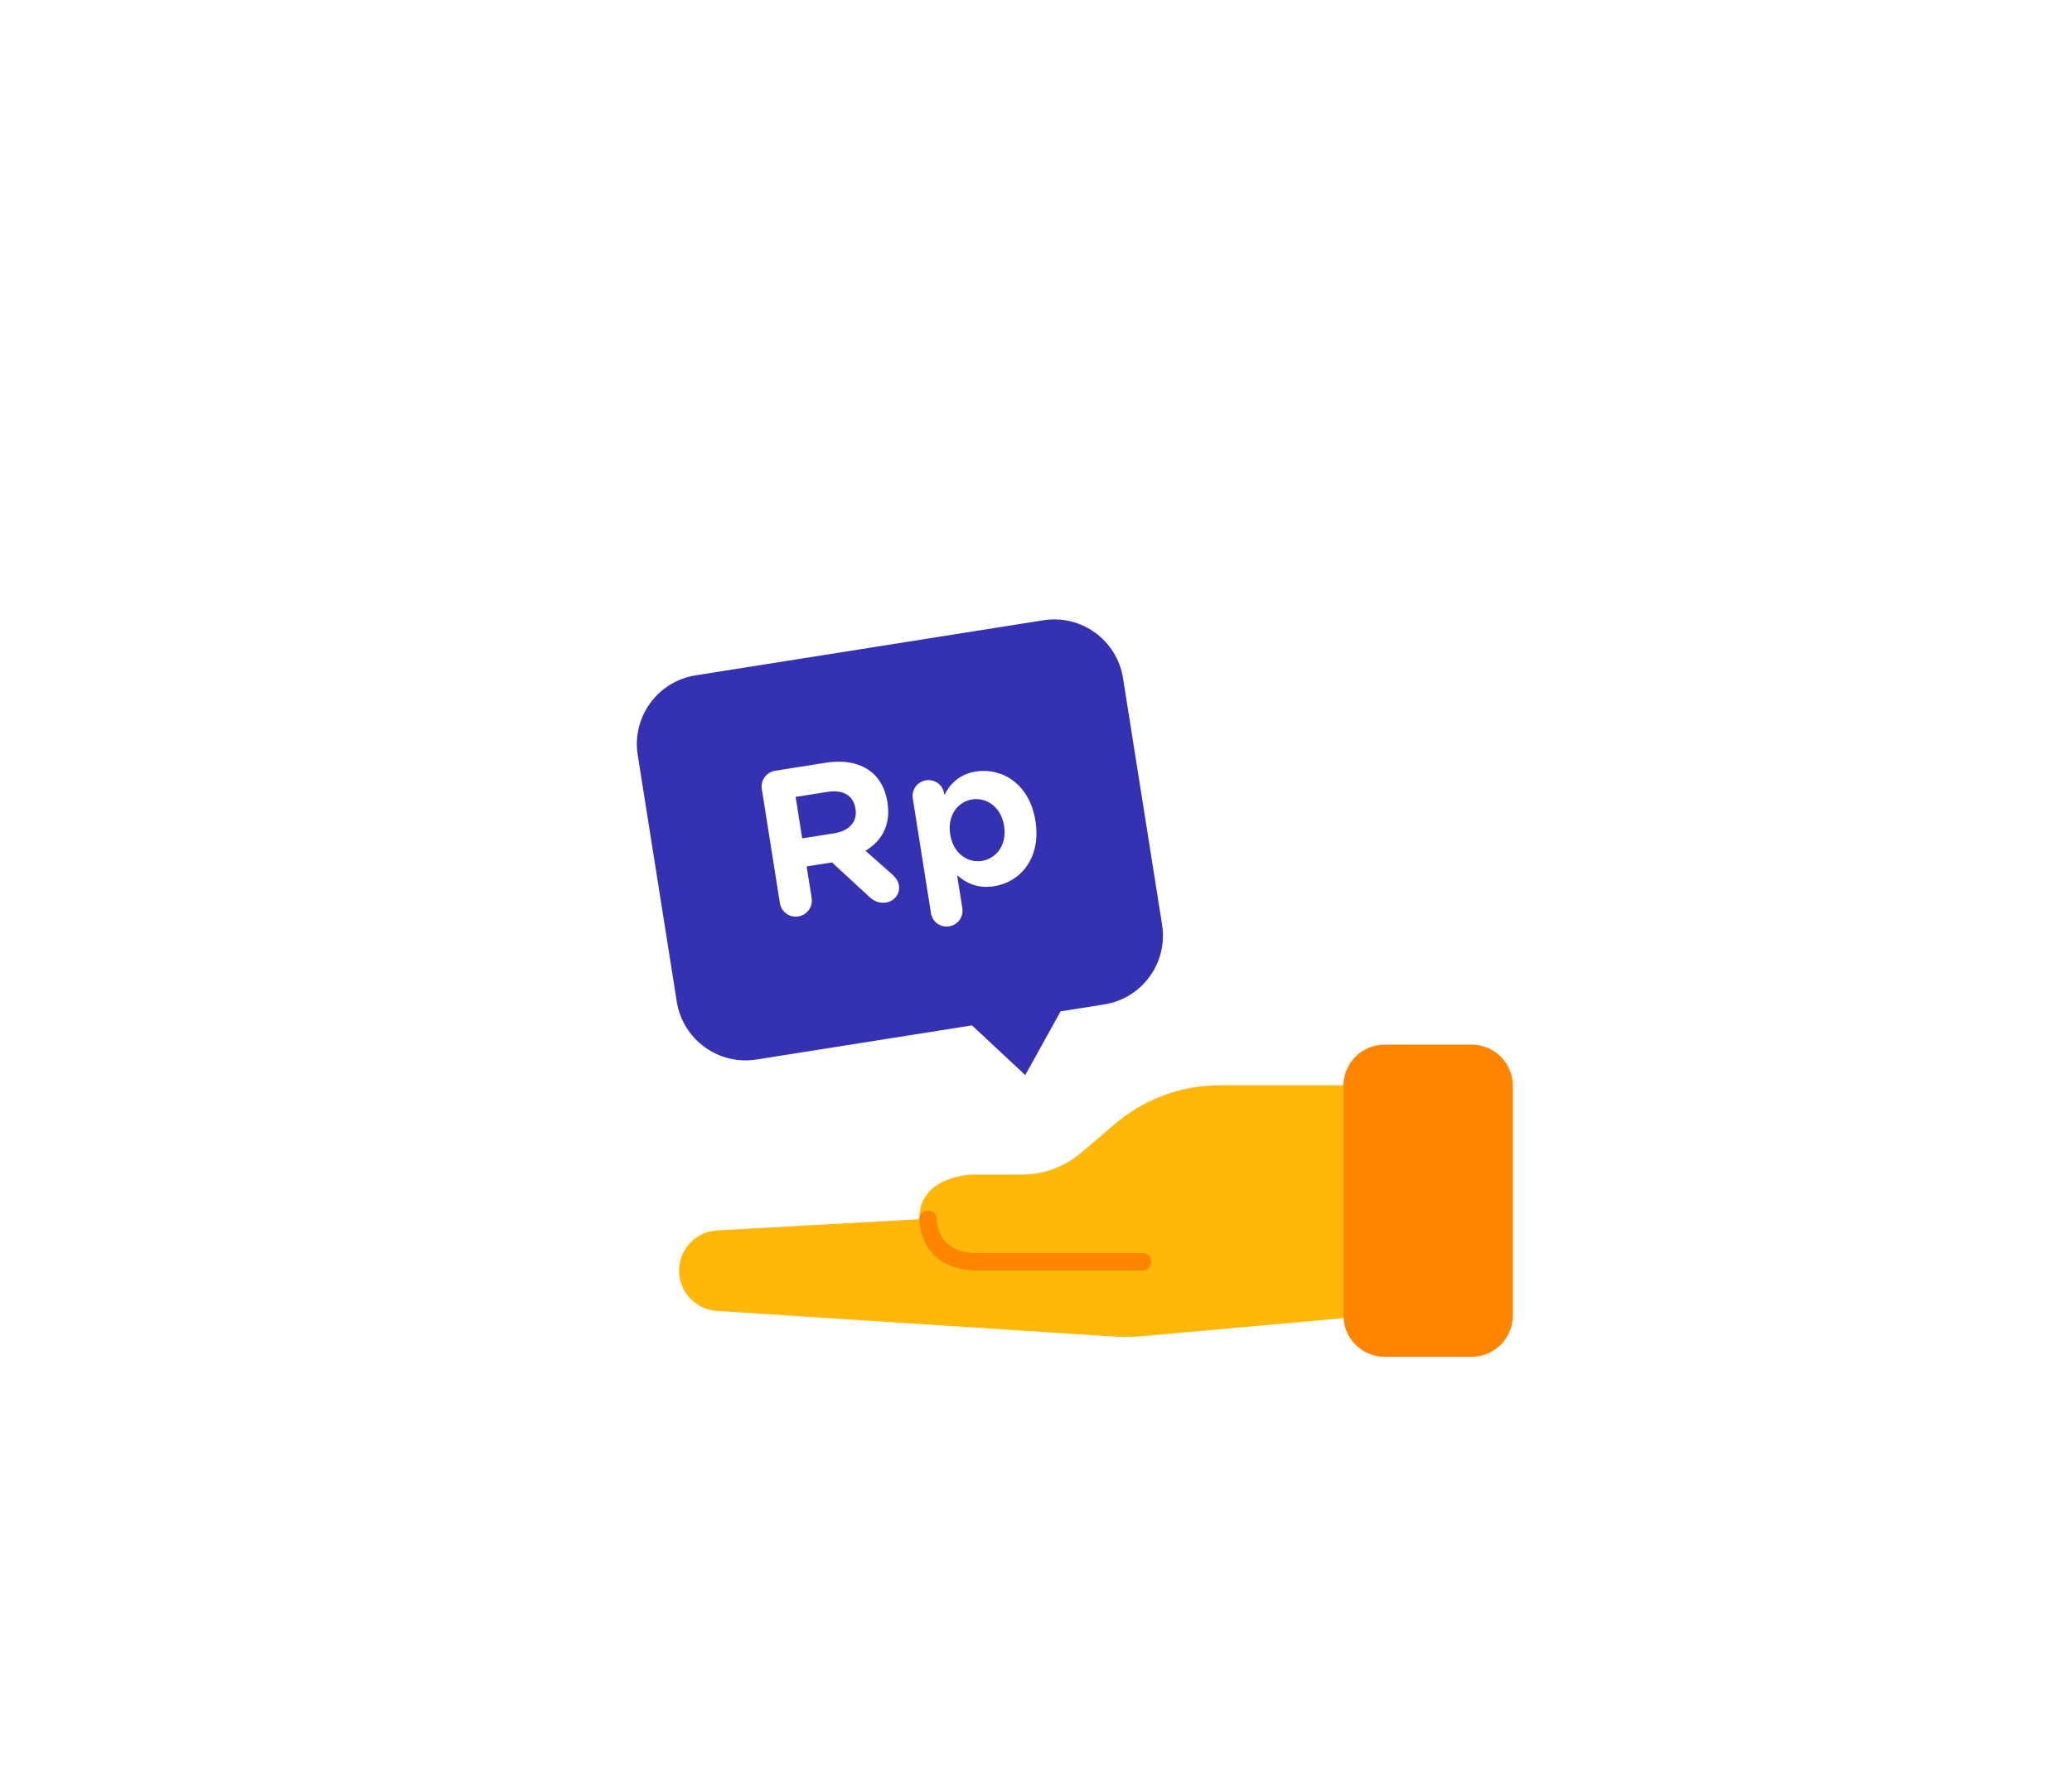 <svg width="119" height="102" viewBox="0 0 119 102" fill="none" xmlns="http://www.w3.org/2000/svg">
<g filter="url(#filter0_d_73_11536)">
<path d="M79.477 32.799C85.563 37.917 89.91 44.965 92.61 53.226C95.264 61.532 96.271 71.094 92.656 78.816C89.041 86.583 80.85 92.509 72.247 94.35C63.598 96.191 54.492 93.901 46.621 90.264C38.751 86.628 32.116 81.6 27.219 74.865C22.277 68.086 19.12 59.556 20.218 51.52C21.362 43.484 26.762 35.941 33.763 31.003C40.718 26.019 49.276 23.64 57.421 24.044C65.612 24.493 73.391 27.681 79.477 32.799Z" fill="white"/>
</g>
<path d="M84.52 77.928H79.523C78.216 77.928 77.157 76.868 77.157 75.561V62.366C77.157 61.059 78.216 60 79.523 60H84.52C85.827 60 86.886 61.059 86.886 62.366V75.561C86.886 76.868 85.827 77.928 84.52 77.928Z" fill="#FF8500"/>
<path d="M77.155 62.332H70.055C67.857 62.332 65.734 63.114 64.06 64.537L62.092 66.212C61.143 67.018 59.939 67.462 58.693 67.462H55.91C55.91 67.462 52.792 67.462 52.792 70.027L41.191 70.669C39.961 70.735 39 71.75 39 72.98C39 74.203 39.949 75.214 41.169 75.294L63.988 76.766C64.516 76.8 65.045 76.794 65.574 76.746L77.155 75.708V62.332Z" fill="#FFB70A"/>
<path d="M53.3 70.025C53.3 70.025 53.242 72.47 56.13 72.47C59.019 72.47 65.625 72.47 65.625 72.47" fill="#FFB70A"/>
<path d="M53.3 70.025C53.3 70.025 53.242 72.47 56.13 72.47C59.019 72.47 65.625 72.47 65.625 72.47" stroke="#FF8500" stroke-miterlimit="10" stroke-linecap="round" stroke-linejoin="round"/>
<path fill-rule="evenodd" clip-rule="evenodd" d="M59.922 35.626C62.104 35.28 64.153 36.769 64.498 38.951L66.742 53.115C67.087 55.297 65.599 57.346 63.417 57.691L60.913 58.088L58.884 61.75L55.823 58.894L43.446 60.855C41.264 61.2 39.215 59.712 38.869 57.53L36.626 43.365C36.28 41.183 37.769 39.134 39.951 38.789L59.922 35.626Z" fill="#3531B3"/>
<path d="M44.79 51.868C44.87 52.377 45.337 52.716 45.847 52.636C46.356 52.555 46.696 52.088 46.615 51.578L46.328 49.765L47.785 49.534L49.92 51.505C50.177 51.743 50.481 51.902 50.896 51.836C51.334 51.767 51.709 51.367 51.628 50.858C51.583 50.573 51.434 50.402 51.221 50.205L49.709 48.865C50.65 48.291 51.175 47.382 50.968 46.078L50.964 46.054C50.84 45.272 50.488 44.659 49.953 44.27C49.321 43.812 48.456 43.645 47.402 43.812L44.522 44.268C44.012 44.349 43.673 44.816 43.754 45.325L44.79 51.868ZM46.072 48.153L45.695 45.771L47.508 45.484C48.397 45.343 49.006 45.66 49.13 46.442L49.134 46.465C49.245 47.165 48.81 47.72 47.921 47.86L46.072 48.153ZM53.467 52.449C53.546 52.947 54.013 53.286 54.511 53.207C55.009 53.129 55.348 52.662 55.269 52.164L54.969 50.268C55.476 50.71 56.138 51.054 57.098 50.902C58.603 50.664 59.806 49.283 59.47 47.161L59.466 47.138C59.13 45.016 57.536 44.078 56.054 44.312C55.118 44.461 54.583 44.995 54.238 45.657L54.225 45.574C54.146 45.076 53.68 44.737 53.182 44.816C52.684 44.895 52.345 45.362 52.424 45.859L53.467 52.449ZM56.394 49.447C55.552 49.58 54.742 48.991 54.575 47.937L54.571 47.913C54.404 46.858 54.993 46.048 55.834 45.915C56.676 45.781 57.498 46.368 57.665 47.423L57.669 47.447C57.837 48.513 57.235 49.313 56.394 49.447Z" fill="white"/>
<defs>
<filter id="filter0_d_73_11536" x="-4" y="0" width="123" height="119" filterUnits="userSpaceOnUse" color-interpolation-filters="sRGB">
<feFlood flood-opacity="0" result="BackgroundImageFix"/>
<feColorMatrix in="SourceAlpha" type="matrix" values="0 0 0 0 0 0 0 0 0 0 0 0 0 0 0 0 0 0 127 0" result="hardAlpha"/>
<feOffset/>
<feGaussianBlur stdDeviation="12"/>
<feColorMatrix type="matrix" values="0 0 0 0 0 0 0 0 0 0 0 0 0 0 0 0 0 0 0.3 0"/>
<feBlend mode="normal" in2="BackgroundImageFix" result="effect1_dropShadow_73_11536"/>
<feBlend mode="normal" in="SourceGraphic" in2="effect1_dropShadow_73_11536" result="shape"/>
</filter>
</defs>
</svg>
